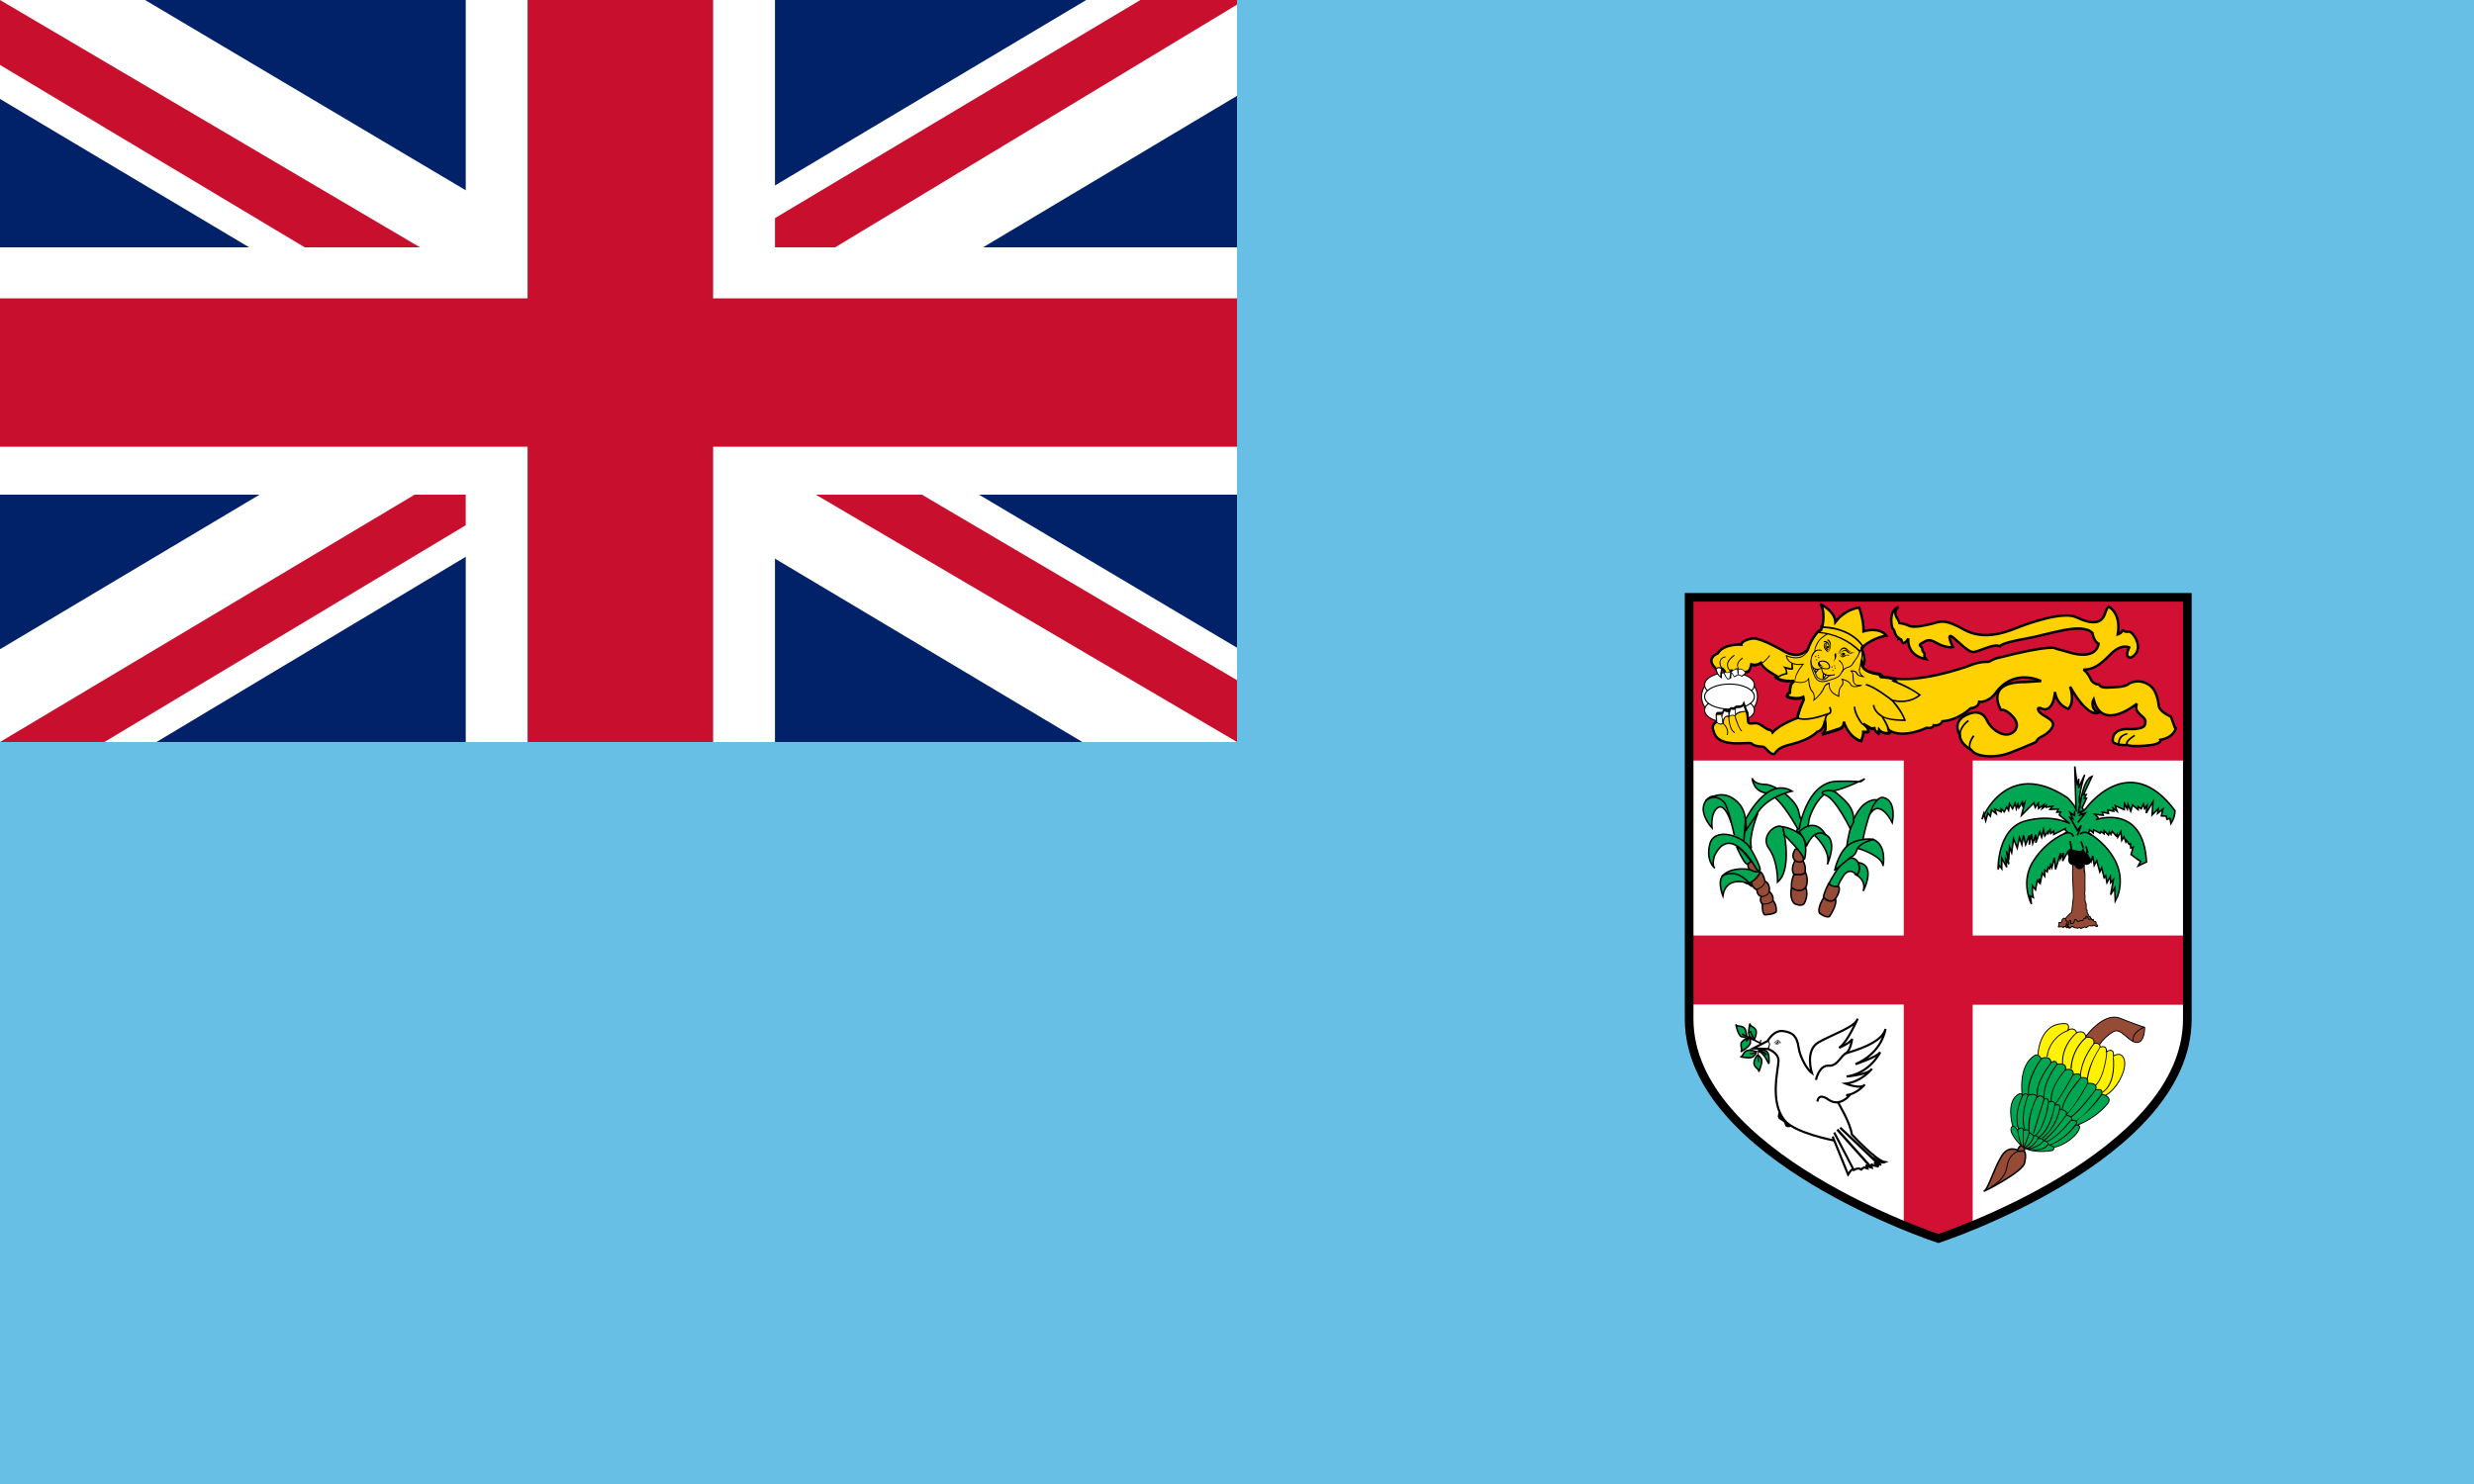 <?xml version="1.0" encoding="utf-8"?>
<!-- Generator: Adobe Illustrator 24.0.1, SVG Export Plug-In . SVG Version: 6.00 Build 0)  -->
<svg version="1.1" id="flag-icons-fj" xmlns="http://www.w3.org/2000/svg" xmlns:xlink="http://www.w3.org/1999/xlink" x="0px"
	 y="0px" viewBox="0 0 800 480" style="enable-background:new 0 0 800 480;" xml:space="preserve">
<style type="text/css">
	.st0{fill:#68BFE5;}
	.st1{fill:#FFFFFF;}
	.st2{fill:#D21034;}
	.st3{fill:#FFFFFF;stroke:#000000;stroke-width:0.532;stroke-miterlimit:1.995;}
	.st4{fill:#FFD100;stroke:#000000;stroke-width:0.8;stroke-miterlimit:3;}
	.st5{fill:#FFFFFF;stroke:#000000;stroke-width:0.2;stroke-miterlimit:3;}
	.st6{fill:#00A651;stroke:#000000;stroke-width:0.5;stroke-miterlimit:4.8;}
	.st7{fill:#964B36;stroke:#000000;stroke-width:0.5;stroke-miterlimit:4.8;}
	.st8{fill:#964B36;stroke:#000000;stroke-width:0.3;stroke-miterlimit:4.8;}
	.st9{stroke:#000000;stroke-width:0.5;stroke-miterlimit:4.8;}
	.st10{fill:#FFFFFF;stroke:#000000;stroke-width:0.7;stroke-miterlimit:4.8;}
	.st11{fill:#FFF200;stroke:#000000;stroke-width:0.3;stroke-miterlimit:4.8;}
	.st12{fill:#00A651;stroke:#000000;stroke-width:0.3;stroke-miterlimit:4.8;}
	.st13{fill:none;stroke:#000000;stroke-width:2.8;stroke-miterlimit:4.8;}
	.st14{fill:#012169;}
	.st15{fill:#C8102E;}
</style>
<path id="path564" class="st0" d="M0,0v480h800V0H0z"/>
<g id="g768_1_">
	<path id="path566_1_" class="st1" d="M546.2,193.2v136.4c0,44.6,80.6,71,80.6,71s80.5-26.4,80.5-71V193.2H546.2z"/>
	<path id="path568_1_" class="st2" d="M615.6,241.2v61.4h-69.4v22.3h69.4v71.5l11.2,4.3l11.1-4.3V325h69.4v-22.4h-69.4v-61.4
		L615.6,241.2z"/>
	<path id="path570_1_" class="st2" d="M546.2,193.2h161.1V246H546.1L546.2,193.2z"/>
	<g id="g642_1_">
		<g id="g580_1_" transform="translate(-96.9 97.5) scale(.665)">
			<ellipse id="ellipse572_1_" class="st3" cx="986.7" cy="192.2" rx="13.6" ry="11"/>
			<ellipse id="ellipse574_1_" class="st3" cx="986.7" cy="186.5" rx="12.1" ry="6.1"/>
			<ellipse id="ellipse576_1_" class="st3" cx="986.7" cy="198.8" rx="12.1" ry="6.1"/>
			<ellipse id="ellipse578_1_" class="st3" cx="986.7" cy="192.2" rx="12.1" ry="6.1"/>
		</g>
		<path id="path582_1_" class="st4" d="M703.3,235.4l-1.3-3.6c0,0-3.6-1.5-3.9-3.4c-0.6-5.1-2.4-7-5.2-7.8c-1.5-0.4-3.1-0.2-4.5,0.5
			c-0.8,1.2-5,1.2-7.2,1.3c-2.3,0-2.4-1-2.4-1c-1.7,0-2.5-1.3-2.5-1.3c-1.1-2.3-2-3.2-2.6-3.5c3,0,5.2-1.3,8.6-4.8
			c3.6-3.8,6.2-2.4,6.2-2.4c-1.8,3.6,0.6,3.3,0.6,3.3c4.8-2.5,0.6-8.7-0.8-8.4c-1.5,0.3-1.9-0.7-1.9-0.7c0,1.1-1.6,1.6-1.6,1.6
			c1.2-7.1-3-9-3-9c-0.6,0.6-1,1.9-1,1.9c-1.2,4.3-5.1,3.6-9.5,1.5c-4.4-2-16,2.2-19.7,3.7s-10.4,3.7-16.4,0.4
			c-6-3.4-7.5-2.8-9.9-2.1c-2.3,0.6-6.5,1.6-8,0.8c-1.1-0.5-2.2-0.8-3.4-0.9c0.4-0.2-0.2-1.2-0.2-1.2c-1.9-2.5,0.2-4,0.2-4
			s-3.4,1-2,6.8l0.6,0.8c0,0,0.4,1.9,1.4,2.4v0.4c0,0,0.9-0.4,1.1,0.8c0.3,1.2,1.6,0,2.1-1c0,0-0.9,5.4,5.7,6.7c0,0-0.7-0.9-0.5-1.4
			c0.3-0.6-0.8-1-0.7-1.8c0.1-0.9-1.6-1.2-0.3-1.9c1.4-0.6,2-1.9,5-0.1c2.9,1.7,5.2,1.3,5.2,1.3s-1.8-3.6-0.8-3.6s5.4,5.4,7.5,5.2
			c2.2-0.3,6.4-2.8,8.5-1.9c0,0,0.2-1,8.2-2.4s18-5.4,21.7-1.9c0,0,0.4,2.8,2,3.5c0,0-0.3,5.8-10.2,2.6l-3.6-1c0,0-0.6-1.7-19.5,3.2
			c0,0-1.1,0.4-1.9,0.9c-0.7,0.5-1.7-0.3-5.5,1c-3.7,1.5-17.7,6-26.3,4.4c-1.9-0.6-3.6-0.3-3.7-0.6c0-0.3,1,0.1,1,0.1
			c-0.6-0.7-0.9-0.8-0.9-0.8c-7.2-0.8-6-4-6-4l0.4,1c1.2-1.6-0.4-5.2-0.4-5.2H602c0-0.1,0-0.2,0-0.3l0.5-0.4c3.5-3,7.5-3.5,7.5-3.5
			c-2.4-3-7.4-1.4-7.4-1.4c0.1-3.5-1.4-7.7-1.4-7.7c-3.1,0.5-5.8,2.2-7.7,4.7c-0.2-3.7-4.9-5.8-4.9-5.8c1.8,2.1,0.7,7.2,0.7,7.2h0.2
			H589l-0.1,1.1h-0.2c0,0-1.7,0.6-3.7,5.2c0,0-0.2,1-1,2v-0.4c0,0-2.3,3-7.4,0c0,0-7-4.1-9.6-4c-2.4,0.2-4,1.3-3.9,2
			c0,0-5.7-0.4-7.6,2.8c0,0-4.3,1.6-0.6,5c0,0,0.5,1.6,1.5,2.4c0,0-0.1-3.2,0.7-2.3l0.5,0.6c0.1,0.4,0.5,1.6,1.2,2.3l0.6-0.2
			c0-0.8,0.2-1.8,0.4-2.2h0.2l1,1.6l1-0.6c0.6,0,1.3,0.5,1.3,0.5l1.3-1.1c1.3,0.2,1.7-2.4,1.7-2.4c1.1,0.3,2.2,0.1,3.1-0.5
			c0.6,2,5.2,4.3,5.2,4.3h0.2l-0.6,0.4c2.1,1.5,6,1.1,6,1.1c-1.6,0.6-1.4,3.7-1.4,3.7c-1,0.4-1,1.3-1,1.3c3.2,1.3,5.3,0.2,5.3,0.2
			c0.2,1,0,1.2,0,1.2c-1.3,2.7-1.9,5.4-1.9,5.4h0.1v0.2c0,0-5.7,2-8.1,4.7c0,0-0.3-0.8-1-0.8s-2.8-1.8-3.8-2.1s-2.5,0.3-3-0.2
			c-0.3-0.4-0.1-3.6-0.8-4l-0.7-2c-0.4,1-2.4,0.8-2.4,0.8l-0.8,0.6l-0.8-0.1c-0.2,0-0.4,0.5-0.5,1l-0.3,0.3v-0.6
			c-0.3,0.3-1.1-0.1-1.4-0.1c-0.2,0-0.4,0.4-0.5,0.9l-1.9,0.1c-0.3,0.2,0,2.6,0,2.6c-2.3,1.2-1.2,3.1-1.2,3.1
			c1.2,6,11.5,3.3,12.3,4.1s2.6,1,3.5,1c1,0,2.1,2.2,3.4,2.4s0-1.8,6.1-3.2c6.1-1.5,8.2-4,8.2-4c1.9-0.4,2.4-2.7,2.5-3.6l0.2,1.4
			c0.3,2.1-1.2,3-1.2,3l5.3-1.7c2.1-0.5,1.8-2.4,1.8-2.4c2,5.8,5.7,6.2,5.7,6.2c0.7-2.2,0.6-2.9,0.6-2.9h1.7c0-1.3-1-2.2-1.7-2.6
			l2.6,1.5l1-0.1c0,0.9,1.3,1.7,1.3,1.7l0.2-1.2c1.2,1.6,3.4,1,3.4,1c-0.1-0.3-0.1-0.5-0.2-0.8c4.7,2.9,12.2-0.8,12.2-0.8
			c2,0.4,2.3-0.8,2.3-0.8c2.2,0.3,2.8-1.3,2.8-1.3c5.3-0.4,9.1-4.2,9.1-4.2c2.7-0.2,2.8-2.1,2.8-2.1s2.6,0.5,5.2-2.7
			c6-8.5,14.8-4,14.8-4l-5.1,0.3c-13.5-0.1-7.9,9-7.9,9h0.8c1.3,0.2,5.7,3.7,4,6.2v0.2c-2.8,3.7-7.8,0.2-9.3-3
			c-1.4-3.2-4.4-2.5-4.4-2.5s-7.5,1.3-4.4,7.3c0.1,1.5,1,3.2,3.8,4.8c1.5,2.2,6.5,2.4,10.1,1.6c1.8-0.2,10.8-4.2,10.8-4.2
			c0.7-2,3-1.5,5-4.4c2-2.8-2.9-3.8-4-5.4c-1-1.5,0.3-1.2,0.3-1.2c4.4,2.3,4.8-5.2,4.8-5.2c0.3,2.5,1.9,4.6,4.3,5.5
			c2.3-2.3,0.6-7.2,0.6-7.2c5.7,10.2,9.1,8.5,9.1,8.5c-3-1.8-1.5-4.4-1.5-4.4c2.7,10.8,14,1.4,14,1.4c-0.6,1.6,0,2.5,1,3.5
			s2.2,1.4,1.6,3.3c-0.5,1.8-5.8,1.4-5.8,1.4s-5-0.2-4.6,4c0.3,1,3.6,1.4,5,1.1c0,0-0.6,0.2,1.3,0.4h2.2c2.1,0,4.5-0.4,4.5-0.4
			c2.9-0.6,2.4-1.6,2.4-1.6c4.5-0.8,5-3.8,5-3.8L703.3,235.4z"/>
		<path id="path584_1_" d="M555,216.7c0,0,0.3-0.5,0.7-0.6c0.4,0,0.8,0.2,1.2,0.8l0.3-0.2c0,0-1.2-1.8-0.8-3c0.3-0.6,0.8-1,1.6-1.1
			v-0.3c-1,0.2-1.6,0.6-1.8,1.3c-0.1,0.2-0.2,0.5-0.2,0.7c0,0.6,0.2,1.2,0.5,1.7c-0.2-0.2-0.5-0.2-0.8-0.2c-0.4,0-0.7,0.3-0.8,0.6
			L555,216.7z M695.9,240.7c-3,0.5-7.5,0.7-7.9-0.2c0-0.2,0-0.8,2.4-2.4l-0.2-0.5c-2.1,1.4-3,2.3-2.7,3c0.7,1.8,7.2,0.8,8.5,0.6
			L695.9,240.7z M637.5,242.4c-0.7-1-0.3-2.5,1-4.3l-0.5-0.3c-1.4,2-1.7,3.6-1,5L637.5,242.4z"/>
		<path id="path586_1_" d="M633.5,237.8c0,1.9,1.4,3.6,3.9,5.1l0.3-0.5c-2.4-1.4-3.6-3-3.6-4.6c-0.2-2.5,2.5-4.5,2.6-4.5l-0.3-0.4
			c-0.2,0-3,2.1-2.9,5V237.8z M685.4,238.5c-0.8,1.3-0.5,2.8-0.5,2.8h0.5c0-0.1-0.2-1.4,0.5-2.5c0.5-0.7,1.2-1.1,2-1.2v-0.5
			C686.8,237.3,685.9,237.8,685.4,238.5L685.4,238.5z M566.3,215.1h-0.2v0.2c0,0-0.2,1.6-1,2c-0.2,0.1-0.4,0.1-0.6,0l-1.3-0.7
			c-0.2-0.2-0.4-0.3-0.8-0.2c-0.3-0.4-0.5-0.9-0.4-1.4c0.1-0.7,0.6-1.4,1.6-2l-0.2-0.3c-1,0.7-1.6,1.5-1.7,2.3c0,1,0.5,1.6,0.5,1.6
			v0.1h0.2c0.3-0.1,0.3,0,0.6,0.2l1.4,0.8h1c0.7-0.5,1-1.9,1-2.2c3.2,0.7,5.8-3.3,6-3.4l-0.3-0.2
			C572.2,211.9,569.5,215.9,566.3,215.1L566.3,215.1z"/>
		<path id="path588_1_" d="M558.5,214.5c-0.1,0.7,0,1.4,0.4,2c0.3,0.5,0.7,0.8,1,0.9c0.5,0,0.8-0.3,1.2-0.6c0.2-0.2,0.4-0.4,0.6-0.4
			l0.3,0.2l0.2-0.2l-0.5-0.3c-0.3,0-0.6,0.2-0.8,0.5c-0.2,0.3-0.6,0.5-1,0.5c-0.2,0-0.5-0.3-0.8-0.8c-0.3-0.5-0.4-1.1-0.3-1.7
			c0.4-1.4,2.1-2.5,2.1-2.5l-0.1-0.3C560.7,211.8,558.9,213,558.5,214.5L558.5,214.5z M554,235.2c0.1-0.6,0.6-1,1.3-1.4
			c-0.2,0,0.6,0.6,1.3,0.6l0.5-0.3c0.2,0.2,1.4,1.3,1.4,2.7c0,0.3,0,0.6-0.2,0.9l0.3,0.1c0.9-2.1-1.4-4-1.4-4H557l-0.4,0.3
			c-0.6,0-1.3-0.6-1.3-0.6c-1,0.4-1.4,1-1.6,1.6L554,235.2z M564.3,229.8c-0.7,0.1-2.5,0.4-3.1,1.4c-0.2,0.4-0.3,0.8-0.1,1.2
			l0.2,0.6c0.6,1.6,1.2,3.2,1.9,3.6l0.1-0.3c-0.6-0.3-1.2-2-1.7-3.4l-0.2-0.6c-0.2-0.3-0.2-0.7,0-1c0.5-0.7,2.2-1,3-1.1
			c0.4,0,0.5,1.5,0.6,2.4h0.3C565.2,231.2,565,229.8,564.3,229.8L564.3,229.8z"/>
		<path id="path590_1_" d="M559.2,231.4c-0.4,0.3-0.3,0.8-0.3,0.9c0,0.1,0.2,4,2,4.8l0.1-0.3c-1.6-0.7-1.8-4.5-1.8-4.6
			c0,0,0-0.4,0.2-0.6c0.3-0.2,0.8-0.3,1.6,0l0.1-0.3c-0.9-0.3-1.5-0.2-1.9,0L559.2,231.4z"/>
		<path id="path592_1_" d="M557.8,231.7c-0.8,0.6-0.7,2.2-0.7,2.3h0.3c0,0,0-1.6,0.6-2c0.3-0.2,0.6-0.2,1,0l0.1-0.4
			C558.5,231.4,558,231.4,557.8,231.7L557.8,231.7z"/>
		<g id="g632_1_" transform="translate(-96.9 97.5) scale(.665)">
			<path id="path594_1_" d="M1050.8,169.5c0,0,1.3,3,1.3,5.3c0,0.4-0.2,0.7-0.3,1l-0.5-1.3l-0.3,1c0,0-0.6,1.4,0.3,2.9
				c1.2,2,4.2,3.2,9,3.7v0.1c-0.1,0-0.3,0-0.4,0.1l-0.2,0.2v0.4c0.2,0.5,0.7,0.5,1.8,0.5l0.7,0.1l0.6,0.2l-0.1-0.1
				c1,0,2.3,0.3,3.6,0.8l-1,0.2l1.1,0.5c0.1,0,8.7,3.5,12.2,6.3c-1,0.9-5.3,4-12.7,2.2l-1.2-0.3l0.8,1c0,0,4.9,5.6,5.9,9
				c-1.7,0-8.2,0-10.5-2l-0.5,0.5c0,0,3,4.6,3.8,8.1c-1,0.2-3,0.3-4.3-1.4l-0.6-0.7l-0.3,2c-0.6-0.5-1.4-1.1-1.4-1.9v-0.4l-1.8,0.3
				l-3.8-2.3c-0.2-0.1-0.4-0.3-0.6-0.4l-0.4,0.7l0.6,0.3c0.8,0.6,2.2,1.7,2.3,3.3h-2.4v0.5c0,0.3,0,1.4-0.9,3.7
				c-1.1-0.2-5.3-1.7-7.8-8.8l-0.8,0.2v0.2c0,0.7-0.2,2.3-2.4,2.9l-6.5,2c0.6-0.8,0.9-1.8,0.8-2.8v-0.8c-0.1-0.9-0.2-1.7-0.2-2.6
				c0-1.5,0.3-2.4,1.4-3l-0.4-0.8c-0.1,0-9.6,3.9-14.3,2.3c0.2-1,1-4.2,2.6-7.6l-0.2,0.2c0.3-0.2,0.6-0.6,0.3-2.2v-0.5l-0.5,0.2
				c0,0-3,1.4-7.4-0.2c0-0.4,0.3-1,1.2-1.4l0.3-0.1V190c0-1.2,0.1-4,1.8-4.6l-0.2-0.8c0,0-5.1,0.4-8.2-1.3c1.3-1,2.9-1.6,4.5-1.9
				h0.3V181c0-0.8-0.2-1.6-0.5-2.3c1.2,0.4,2.6,0.7,3.1,0.3l0.2-0.1l-0.2-3.1h-0.8l0.1,2.6l-3-0.7l-1.2-0.4l0.8,1
				c0.5,0.7,0.7,1.5,0.7,2.4c-1.8,0.4-3.5,1.2-5,2.3l-0.5,0.4l0.5,0.3c2.4,1.6,6.1,1.8,8,1.7c-0.9,1.3-1.3,2.9-1.3,4.5v0.4
				c-0.8,0.5-1.4,1.3-1.5,2.2v0.3l0.2,0.1c2.5,1.1,5.3,1.3,7.9,0.5v0.9c-2,4.2-3,8.3-3,8.3v0.4h0.3c3.9,1.6,10.7-0.5,13.8-1.6
				c-0.4,0.7-0.7,1.5-0.7,2.5c0,1.1,0.1,2.3,0.3,3.4c0,2.3-1.5,3.2-1.6,3.2l0.3,0.8l8-2.4c1.8-0.5,2.5-1.6,2.8-2.5
				c3.1,7.4,8,8,8.3,8.1h0.3l0.1-0.3c0.5-1.3,0.9-2.6,1-4c0.8,0,1.6-0.1,2.4-0.1v-0.5c0-0.7-0.1-1.3-0.4-1.8l1.4,0.8l1.3-0.2
				c0.3,1.3,1.9,2.4,2.1,2.5l0.5,0.3l0.3-1.7c2,1.7,4.7,1.2,4.9,1.2l0.3-0.1v-0.4c-0.4-2.7-2.2-5.9-3.3-7.6
				c3.5,1.6,9.9,1.5,10.2,1.5h0.4v-0.5c-1.3-3.3-3.2-6.4-5.6-9c8.2,1.5,12.6-2.8,12.8-3l0.3-0.3l-0.4-0.2c-3.6-2.6-7.5-4.7-11.6-6.3
				l0.9-0.2l-1-0.5c-1.8-0.9-3.8-1.4-5.8-1.4c-1-1.2-1.5-1.3-1.6-1.4c-5.6-0.6-7.6-2.1-8.4-3.3v-0.3l0.2-0.3
				c0.5-0.7,0.7-1.6,0.7-2.6c0-2.6-1.3-5.5-1.3-5.6L1050.8,169.5L1050.8,169.5z"/>
			<path id="path596_1_" d="M1025.3,167.9c0,0-0.6,3-3.2,4.5c-2,1-4.5,1-7.6-0.3l-0.4-0.1v0.4c0.2,1.3,0.9,2.4,2,3.2
				c1.3,1,3.3,1.4,5.9,1.2c-0.9,1-3.6,4.4-3.6,7.8v0.5c0.4,0.2,4.6,1.4,6.6-1.1c0,1,0.4,4.5,1.7,5.8c0.8,0.8,1,1.8,1,2.7
				c0,0.8-0.2,1.4-0.2,1.4l-0.2,0.6l0.5-0.4c0.2-0.1,4.1-3,5.3-6.7c0,0,0.7-1,1.9-1.3v0.5c0,1.5,0.6,4.1,4.8,5.7l0.3,0.1v-0.3
				c0-0.2,0-0.5,0-0.7c0-1.1,0-3,1.1-4c0.9-0.8,1.2-2.2,0.6-3.3c0.9,0.2,2.9,0.9,3.7,2.4c1.2,2.2,5.3,0.4,5.5,0.4l-0.1-0.5
				c0,0-1.8,0.4-2.9-0.3c-0.5-0.4-0.8-0.9-0.8-1.5l-0.2-2.4c0-1-0.2-1.7-0.7-2.2c0.5,0,1.6,0,2,1c0.8,1.6,3.3,1.7,3.4,1.7l0.9,0.1
				l-0.7-0.5c0,0-2.2-1.4-1.8-3.3l0.3-1.4c0.6-2.5,1.6-6.6,0.7-9.2l-0.4,0.2c0.2,0.6,0.3,1.4,0.3,2.2c0,2.2-0.7,5-1,6.7l-0.4,1.4
				c0,0.2,0,0.3,0,0.5c0,1.3,0.7,2.2,1.3,2.7c-0.7-0.1-1.7-0.5-2-1.3c-0.7-1.4-2.3-1.4-3-1.3l-0.6,0.1l0.4,0.4
				c0.7,0.4,0.8,1,0.8,2.3l0.2,2.3c0.1,0.8,0.5,1.4,1,1.8c0.6,0.4,1.2,0.4,1.7,0.5c-1.2,0.3-2.9,0.5-3.5-0.6
				c-1.1-2.2-4.3-2.7-4.4-2.8h-0.5l0.2,0.4c0,0,0.4,0.6,0.4,1.4c0,0.5-0.2,1.2-0.7,1.7c-1.1,1.1-1.3,3.2-1.3,4.3v0.4
				c-3.6-1.5-4.2-3.7-4.2-5v-1l0.2-0.3h-0.4c-1.1,0.2-2,0.8-2.5,1.8c-1,2.4-2.6,4.6-4.7,6.2c0.1-0.3,0.1-0.7,0.1-1
				c0-0.9-0.2-2-1-2.9c-1.5-1.4-1.7-6-1.7-6v-0.8l-0.4,0.7c-1.6,2.8-6.2,1.4-6.3,1.4c-0.2-3.5,4-8.1,4-8.2l0.4-0.4h-0.6
				c-2.7,0.4-4.8,0-6.2-1c-0.8-0.6-1.4-1.5-1.6-2.5c3,1.1,5.6,1.2,7.6,0.1c1.7-1.1,3-2.8,3.4-4.8c3-6.6,5.5-7.7,5.5-7.7l-0.1-0.4
				C1030.9,159.9,1028.3,160.9,1025.3,167.9L1025.3,167.9z"/>
			<path id="path598_1_" d="M1032,158h-0.2l-2.4,3.3h0.7c7.5,0.6,14.5,3.9,19.7,9.2l0.3,0.3l2.3-2.5l-0.2-0.3
				C1045.7,157.8,1032.1,158,1032,158L1032,158z M1032.2,158.9c1.6,0,13.2,0.3,19.2,9.3l-1.3,1.4c-5.3-5-12.1-8.1-19.3-8.9
				C1031.3,160.1,1031.8,159.5,1032.2,158.9L1032.2,158.9z"/>
			<path id="path600_1_" d="M1030.1,164.8c-1.1,1.4-1.8,3.1-2.1,4.8l0.1,0.4c-1.4,1.5-2.1,3.5-2,5.5c0,1.3,0.2,2.6,0.6,3.8l0.3,0.7
				c1.2,3.4,2.3,6.4,7.8,4.6c5.2-1.6,5.4-2,6.7-4.2l0.4-0.5c0.7-1.2,1.5-1.4,2.3-1.7c1-0.3,2-0.6,3-2.4l0.8-1.3c1-1.3,2.2-3,2.3-5
				h-0.4c-0.3,1.7-1.1,3.4-2.2,4.7l-1,1.4c-0.4,1.1-1.4,1.9-2.6,2.2c-1.1,0.2-2,0.9-2.6,1.8l-0.4,0.6c-1.2,2.1-1.4,2.4-6.5,4
				c-5,1.6-6-0.9-7.2-4.4l-0.3-0.7c-1.4-3.8-0.3-7.6,1.6-9l0.6-0.5l-0.9,0.1v-0.1c0-0.7,0.7-2.6,2-4.5c1.2-1.6,4-3.1,4-3.2l-0.2-0.4
				C1034,161.6,1031.3,163.2,1030.1,164.8L1030.1,164.8z"/>
			<path id="path602_1_" d="M1027.7,178.7c0.9,0.6,2.1,0.5,3.7,0c0,0.5,0,1.7,1,2.5c1.2,1,3,1.2,5.5,0.6v-0.5
				c-2.4,0.6-4.2,0.4-5.2-0.5c-0.6-0.6-1-1.5-0.9-2.4V178l-0.3,0.2c-1.5,0.6-2.7,0.7-3.6,0c-1.5-1-1.4-3.7-1.4-3.7h-0.4
				C1026.1,174.5,1025.9,177.5,1027.7,178.7L1027.7,178.7z"/>
			<path id="path604_1_" d="M1030.5,175c-0.6,0.2-0.8,0.7-0.8,1.1v0.3c0.2,1.2,1.5,2,2.6,2.3c1.2,0.3,2.6,0.4,3.1-0.3
				c0.2-0.3,0.4-0.8,0-1.7C1034.5,174.9,1032.4,174.2,1030.5,175L1030.5,175z M1032.5,178.3c-1-0.3-2.2-1-2.3-2c0,0-0.1-0.7,0.5-0.9
				c1.6-0.6,3.4,0,4.2,1.6c0.3,0.4,0.3,0.8,0.1,1C1034.7,178.5,1033.6,178.6,1032.5,178.3L1032.5,178.3z M1032.1,181
				c-0.3,2.5,0,2.6,0.1,2.6h0.2l0.2-0.1l1.4-2l-1.8-0.8v0.3H1032.1z M1032.6,181.4l0.7,0.3l-0.8,1.1L1032.6,181.4L1032.6,181.4z
				 M1028.4,179l-0.1,2.3l2-2.4l-2-0.2L1028.4,179L1028.4,179z M1028.8,179.2h0.6l-0.6,0.8V179.2z"/>
			<path id="path606_1_" d="M1027,178.2c0,0,1.5,2.9,1.8,4c0.1,0.6,1,1.4,2,1.7c1,0.4,2,0.4,2.7-0.1l1.3-1.1c0.4-0.5,0.6-0.6,1-0.5
				v-0.5c-0.6,0-0.9,0.2-1.3,0.6l-1.3,1c-0.8,0.6-1.7,0.4-2.2,0.2c-1-0.3-1.7-1-1.8-1.5c-0.3-1-1.7-3.9-1.8-4L1027,178.2L1027,178.2
				z M1029,169.6c-1.1,0.6-2,1.6-2.4,2.8l0.4,0.1c0,0,0.7-1.8,2.1-2.5c0.8-0.3,1.6-0.3,2.4,0l0.1-0.4
				C1030.6,169.2,1029.8,169.2,1029,169.6L1029,169.6z M1039.8,174.8c0.2,0,3.2,2.4,1.5,5.2l0.3,0.3c2-3.3-1.5-5.9-1.5-6
				L1039.8,174.8z M1030.6,175.2c0,0-0.5,1.7,2,2.3c0,0-2.3,0-2.5-0.6C1030,176.3,1030.1,175,1030.6,175.2z M1038.1,177.2
				c0,0.2-0.2,0.3-0.3,0.3c-0.1,0-0.3-0.1-0.3-0.2c0-0.2,0.1-0.3,0.3-0.3c0.1,0,0.3,0.1,0.3,0.3V177.2z M1038.3,178.4
				c0,0.1,0,0.2-0.2,0.2c-0.1,0-0.3-0.1-0.3-0.2c0-0.2,0.1-0.3,0.3-0.3C1038.2,178.1,1038.3,178.2,1038.3,178.4z"/>
			<circle id="circle608_1_" cx="1036.5" cy="177.8" r="0.3"/>
			<path id="path610_1_" d="M1037.3,179.4c0,0.2-0.1,0.3-0.3,0.3c-0.2,0-0.3-0.1-0.3-0.3c0,0,0,0,0,0c0-0.1,0.1-0.2,0.3-0.2
				L1037.3,179.4z M1030.2,172.1c0,0.2-0.1,0.3-0.3,0.3c-0.2,0-0.3-0.1-0.3-0.3c0.1-0.1,0.3-0.2,0.4-0.1
				C1030.1,172,1030.1,172.1,1030.2,172.1L1030.2,172.1z"/>
			<circle id="circle612_1_" cx="1030.1" cy="173.2" r="0.3"/>
			<circle id="circle614_1_" cx="1028.6" cy="172.7" r="0.3"/>
			<path id="path616_1_" d="M1029.3,174.3c0,0.1-0.1,0.3-0.2,0.3c-0.2,0-0.3-0.1-0.3-0.3s0.1-0.3,0.3-0.3l0,0
				C1029.3,174,1029.3,174.2,1029.3,174.3z M1034.1,164.7c0,0,3.5,2.2,0.1,6.3c0,0,1.7-1.3,1.8-3.4
				C1036.2,165.5,1034.8,163.8,1034.1,164.7L1034.1,164.7z M1047.6,170.6c-1.2,0.6-2.8-0.5-3.6-1.5c-0.8-1-2.5-1.3-3.6,0.6
				c-1,1.8-2.5,2.5-2.5,2.5s1.5-0.8,3-2.5c1.5-1.6,2.4-0.3,3.9,0.5c1.4,0.8,1.7,1,2.7,0.5L1047.6,170.6L1047.6,170.6z"/>
			<path id="path618_1_" d="M1047.3,170.9c-0.7,0.5-1.6,0.5-2.2-0.1c-1-0.8-1.7-1.8-2.8-1.2c-1.2,0.6-3.3,2.2-3.3,2.2
				s3.5-2.4,4.2-1.8c0.6,0.5,2.2,1.8,3.1,1.4L1047.3,170.9L1047.3,170.9z"/>
			<path id="path620_1_" d="M1044.6,172.3c-1.1-0.8-2.2,1-3.1,0.8c-1-0.2-1.7-1.8-1.7-1.8s0.8,1.6,2,1.3c1.3-0.4,2.1-1.2,2.9-0.6
				C1045.4,172.6,1044.6,172.3,1044.6,172.3L1044.6,172.3z"/>
			<path id="path622_1_" d="M1042.9,172.6c-1.1,0.2-2.1-0.5-2.4-1.6c0-0.1,0-0.2,0-0.3c0,0,0.7,1.8,2.6,1.5L1042.9,172.6
				L1042.9,172.6z"/>
			<path id="path624_1_" d="M1042.8,171.2c0.1,0.5,0.1,0.8-0.5,0.8s-1-0.2-1-0.8C1041.3,170.7,1042.7,170.8,1042.8,171.2z
				 M1035,168.2c-0.1,0.3-0.3,0.6-0.7,0.6c-0.4,0-0.5-0.2-0.5-0.6s0-0.7,0.5-0.7S1035,167.8,1035,168.2z"/>
			<path id="path626_1_" d="M1032.5,165.7c0,0,3.8,0,2,4.7c0,0,1.4-2.3,0.5-4c-1-1.6-2.3-1.2-2.3-1.2S1032.3,165.5,1032.5,165.7z"/>
			<path id="path628_1_" d="M1032.5,167.6c0,1,0.6,1.9,1.8,2.9l0.3-0.4c-1.1-0.9-1.7-1.7-1.7-2.5s0.6-1.3,0.6-1.3l-0.3-0.3
				C1033.2,166,1032.5,166.6,1032.5,167.6L1032.5,167.6z"/>
			<path id="path630_1_" d="M1033.3,168.4c0.1,0.5,0.6,1,1.2,1.2l0.2-0.4c-0.5-0.2-0.9-0.6-1-1c-0.2-0.8,0.4-1.7,0.4-1.7l-0.4-0.3
				C1033.7,166.2,1033,167.4,1033.3,168.4z M1038.4,171c0,0,0.7,1.5-0.3,3.1l-1,1.6c0,0,1.2-2.3,0.7-3.2
				C1037.4,171.5,1038.4,171,1038.4,171L1038.4,171z M1053,186.8c3.8,0.7,12.5,7.5,12.5,7.5l0.5-0.6c-0.3-0.3-8.9-7-12.9-7.7
				l-0.2,0.8H1053z M1056.4,196.3c0.2,3.5,4,5.6,4,5.7l0.5-0.7c0,0-3.5-2-3.7-5H1056.4z M1047.1,197.1c0,3.8,3.6,8.4,3.8,8.6
				l0.6-0.5c0,0-3.6-4.6-3.6-8.1H1047.1z M1035,197.5c0.6,1.3,0.6,1.9,0.4,2.2c-0.2,0.4-0.6,0.4-0.6,0.4l0.1,0.8
				c0.3,0,0.9-0.2,1.2-0.8c0.4-0.7,0.3-1.7-0.4-3L1035,197.5L1035,197.5z"/>
		</g>
		<g id="g640_1_">
			<path id="path634_1_" class="st5" d="M555,216.3c0,0,0.1,1.7,1.4,2.7c0,0-0.1-1.8,0.3-2.6C556.6,216.4,555.9,215.6,555,216.3
				L555,216.3z M557.5,217.3c0,0,0.3,1.6,1.2,2.3l0.6-0.1c0,0,0.2-2,0.5-2.2S558.6,218,557.5,217.3L557.5,217.3z"/>
			<path id="path636_1_" class="st5" d="M559.8,217.3l1,1.6l1.2-0.7l-0.2-1.8C561.8,216.4,561.1,216.2,559.8,217.3z M564.5,217.6
				l-1.3,1.1c0,0-0.7-0.5-1.2-0.5l0.2-1.7C562.2,216.5,563.2,215.8,564.5,217.6L564.5,217.6z M555.2,233.6c0,0-0.2-2.4,0-2.5
				c0,0,1,0.3,1.4,0c0,0,0.5,1.8,0.4,2.6c-0.2,0.8-1.1,0.5-1.8,0V233.6z M561.2,231.2c0,0-0.1-2,0.2-2.3c0,0,2,0.3,2.4-0.8l0.7,2
				c0,0-2.1-0.3-3.4,1L561.2,231.2z"/>
			<path id="path638_1_" class="st5" d="M559.1,231.6c0,0,0.3-2.1,0.7-2.2c0,0,1,0.3,1.3-0.1v2.6
				C561.1,231.9,561.1,230.8,559.1,231.6z M556.8,231.9c0,0,0.5-1.9,0.8-1.9s1,0.5,1.4,0.2v1.4c0,0-1.6-0.4-1.9,1.9L556.8,231.9
				L556.8,231.9z"/>
		</g>
	</g>
	<g id="g682_1_">
		<path id="path644_1_" class="st6" d="M587,270.4c0,0,5.2,4.9,3.9,9.2c0,0,3.3-7.3-0.3-9.5C587,268.1,587,269.6,587,270.4z"/>
		<path id="path646_1_" class="st7" d="M580.3,275.1c0,0-1.3,2,0.2,3.3c0,0-1.7,2.4-0.4,4.4c0,0-1,2.1-0.8,4.4c0,0-0.8,3.5,1,5.1
			c0,0,2,1,3,0.1c0,0,1.7-2.6,0.6-5.3c0,0,1.2-2.3-0.2-5.2c0,0,0.4-1.6-0.7-3.5c0,0,0.7-1.2,0.1-2.2
			C583.2,276.2,580.7,273.5,580.3,275.1L580.3,275.1z"/>
		<path id="path648_1_" class="st6" d="M581.8,269c0,0-6.2-12-10.6-12.5c-4.4-0.5-4.6-4.8-4.6-4.8s0.5,2,4,2s10.2,5,11,8.7
			c0.7,3.7,1.5,3.2,1.5,3.2L581.8,269z"/>
		<path id="path650_1_" class="st6" d="M581.8,268.1c0,0,2.3-15.1,12.2-15.4c9.9-0.2,6.6,0.8,9-0.8c0,0-6.6,3.4-10.7,4
			c-4.2,0.4-7.6,8.5-7.4,10c0,1.5-2.3,4.4-3.4,3.4C580.3,268.3,581.8,268.1,581.8,268.1z"/>
		<path id="path652_1_" class="st6" d="M584.1,273.8c0,0,2.3-6,6.1-4c0,0-3-5.8-8.4-0.8C581.8,269,584.2,272.3,584.1,273.8z
			 M576.6,267.8c0,0,3.2,13.4-1.8,17.5c0,0,0.2-6.9-2.9-11C569,270.1,575,265.6,576.6,267.8L576.6,267.8z"/>
		<path id="path654_1_" class="st6" d="M577,270.1c0,0,5.9,5.7,6.2,7.6c0.4,1.8,1.8-5.7-1-7.8s-5.7-2.5-5.7-2.5l0.5,2.8V270.1z"/>
		<path id="path656_1_" class="st7" d="M566.1,285c0,0,0.5,2.3,2,2.8c0,0,0,1.7,1.4,2.2c0,0-0.7,1.5,0.4,2.4c0,0-0.2,3,0.8,3.5
			c0,0,2.7-0.1,3.6-0.9c0,0,0.5-1.9-1-3.8c0,0,0.3-1.8-1.2-2.8c0,0,0.5-2.5-1.4-3.4c0,0-0.3-2-1.4-3
			C569.3,282,567.1,285.1,566.1,285L566.1,285z"/>
		<path id="path658_1_" class="st6" d="M569,282c0,0-7.7-2.8-12,1.2c0,0,6.6,1,7.4,2.3S569.3,283.3,569,282z"/>
		<path id="path660_1_" class="st6" d="M566.6,286.8l-1.4-1c-0.7-0.6-7.2-2.3-8.1,4c0,0-2.4-6.3,1-7
			C561.6,281.8,564.3,283.8,566.6,286.8 M561.6,274c0,0,2.3,5.2,3.2,5.4c0.9,0.3,1.5-0.6,1.5-0.6S563.2,274.2,561.6,274L561.6,274z
			 M559.8,266.1c0,0-2-6.6-4.4-4.8c-2.4,1.7-1.8,6.5-1.8,6.5s-4.7-5-2-8.8C554.5,255.1,559.9,259.4,559.8,266.1L559.8,266.1z"/>
		<path id="path662_1_" class="st7" d="M565.2,279.8c0,0,0,1.3,0.9,1.6c0.8,0.4,2.5,1,2.5,0.3s-1.3-3.7-1.8-3.3
			C566.3,278.8,565.5,278.8,565.2,279.8z"/>
		<path id="path664_1_" class="st6" d="M563.8,272c0,0-0.3-5.7,3.5-7.9c0,0,0.7,0.2,1.1-1c0,0-3,7.3-2.1,11l-0.1,0.4"/>
		<path id="path666_1_" class="st6" d="M564.5,265c0,0,6.8-14,15-9.1c0,0-8.6,1.7-11.7,7.9l-3.1,4.6L564.5,265L564.5,265z"/>
		<path id="path668_1_" class="st6" d="M560.8,270.1c0,0-2-9.4-3.3-10.6c-1.2-1.3-3.3-2.6-5.9-0.5c0,0,4.4-3.9,9-0.6
			c4.7,3.2,3.7,8.4,3.7,8.4l-0.5,6.5l-3.1-2.9"/>
		<path id="path670_1_" class="st6" d="M568.1,281.3c0,0-8.3-15.7-13.7-4.5c0,0-1,2.9,0.1,4c0,0-3-2.3-1.6-7.8
			c1.4-5.5,10.5-3,13.2,1.5c2.6,4.5,3.3,6.8,3,7C568.8,281.8,568.1,281.3,568.1,281.3z M591.4,285.8c0,0,6-12.4,9.5-6.8
			c0,0,1,2.8-0.5,4c0,0-2.4-3-4.5,0.6c-2.2,3.5-1.3,3.2-1.3,3.2S592.4,287.4,591.4,285.8L591.4,285.8z"/>
		<path id="path672_1_" class="st6" d="M600.3,283c0,0,3.3,1.7,2.2,5.2c0,0,4.4-8.4-1.6-9.2c0,0,1.1,2.7-0.5,4H600.3z M600.8,274.4
			c0,0,7.9,2.3,8.1,5.7c0,0,1.4-6.6-3.1-8.6c0,0-5.4,1-5,3V274.4z"/>
		<path id="path674_1_" class="st6" d="M604.3,264c3.4-6.6,7.6,2.1,7.6,2.1s1.5-6.9-2.7-8.1c-4.3-1.3-7,14.7-7,14.7l-5,1
			c0,0,1.3-13.8,8.8-15h1"/>
		<path id="path676_1_" class="st6" d="M598.3,268c0,0-4.8-9.8-8-10.8s1.7-2.5,3.7-0.6s5.8,4.3,5.4,9.3L598.3,268z M593.3,281.4
			c0,0,1.4-6.6,5.2-8.6s7.3-1.3,7.3-1.3s-4.5,1-5.3,3.3c-0.7,2.2-2,2.4-2,2.4l-5.1,4.2H593.3z"/>
		<path id="path678_1_" class="st7" d="M591.3,285.8c0,0-2,4-1.6,4.6c0,0-2.2,3.3-1.3,5c0,0,2.2,1.7,3.2,1c0,0,2.6-3.7,1.9-5.7
			c0,0,1.8-2.4,1.1-3.9c0,0-2.6,0.1-3.2-1H591.3z"/>
		<path id="path680_1_" d="M580.3,278.6c0.2,0.1,1.5,0.7,2.3,0.4l0.6-0.5l-0.5-0.2c-0.3,0.6-1.7,0.1-2.1-0.1L580.3,278.6
			L580.3,278.6z M580.2,282.6l-0.2,0.5c0.1,0,2.7,0.5,3.9-0.6l-0.4-0.4c-1,0.9-3.3,0.4-3.4,0.4L580.2,282.6z M579.5,287l-0.3,0.4
			c0,0,3,2.1,4.9-0.2l-0.5-0.3c-1.5,1.9-4,0.2-4.1,0V287z M568,287.6l0.1,0.3c0.1,0,2.6-1,2.8-2.9h-0.3
			C570.5,286.6,568.1,287.6,568,287.6z M569.4,289.9v0.3c0.2,0,2.5-0.2,2.9-1.8H572C571.6,289.7,569.5,289.9,569.4,289.9z
			 M569.9,292.3v0.3c0.1,0,2.7,0.1,3.6-1.3l-0.3-0.2C572.5,292.4,570,292.3,569.9,292.3L569.9,292.3z M589.6,290.6
			c0,0,1.1,1.2,2.4,1.1c0.7,0,1.3-0.3,1.7-0.8l-0.4-0.4c-0.4,0.5-0.8,0.7-1.3,0.7c-1,0-2-1-2-1L589.6,290.6L589.6,290.6z"/>
	</g>
	<g id="g688_1_">
		<path id="path684_1_" class="st8" d="M667.3,299.8c-0.1,0.1-0.2,0.2-0.3,0.3l0.4-0.3H667.3z M676.6,297.5
			c-0.1-0.2-0.2-0.1-0.3-0.2l-0.4-0.8h-0.3l-0.7-1.4c0-0.1,0-0.2,0-0.3c0-0.1,0-0.3,0-0.4c0,0-0.2,0-0.3-0.2v-1.6l-0.1-0.5
			c-0.2-0.3-0.3-0.7-0.3-1.1v-1c0.1-0.4-0.1-0.6-0.1-1l0.1-0.9v-5.4l-0.1-1l-0.1-0.4v-1.6v2.6l-0.2-4.3l-3.4-1.6c0,0-0.3,6.2-0.2,7
			c0,0.9,0.4,6.7,0.2,7.4l-0.5,4.3c0,0-1.6,1.2-2.2,2.4c-0.7,1.3-0.5,1.7-0.7,1.7l1.5-0.2l-1.1,0.8c0.2-0.1,0.5-0.1,0.7,0.1l0.2,0.2
			l0.2-0.2c0.3,0,0.5,0.4,0.7,0.3l0.4-0.2l0.2-0.4c0.1-0.1,0.3,0,0.4,0h0.7c0.3,0,0.6-0.5,0.9-0.7c0.2-0.2,0.4-0.3,0.7-0.3
			s0.6,0.3,1,0.3c0.2,0,0.3,0,0.5-0.2l0.4-0.6l0.8-0.1l0.4,0.1h0.6l0.3,0.2l0.2-0.4L676.6,297.5L676.6,297.5z"/>
		<path id="path686_1_" class="st8" d="M669.8,299.7h0.6v0.2c0.1,0,0.1,0,0.2,0l0.3,0.2h0.3l0.4,0.1c0.2,0.1,0.4,0,0.6-0.1
			c0.2-0.2,0.3,0,0.6,0.2c0.1,0.1,0.1,0.1,0.2,0l0.1-0.1l0.3-0.1l0.3-0.1l0.4-0.2l0.4,0.2c0.1,0,0.1,0,0.2,0l0.7-0.5
			c0.3-0.2,0.5,0,0.7,0h0.3c0.1-0.1,0.2,0,0.4,0c0-0.1,0-0.2,0.2-0.3l0.7,0.4c0.1,0.1,0.7,0.2,0.6-0.2c0-0.4-0.4-0.1-0.5-0.4v-0.6
			c0-0.2-0.2-0.3-0.3-0.4c-0.2,0-0.2,0.1-0.4,0l-0.2-0.6l-0.3,0.2c-0.2,0-0.2-0.1-0.3-0.3c-0.3-0.3-0.4,0.2-0.7,0.1
			c-0.2,0-0.4-0.5-0.5-0.7c-0.1-0.1-0.3-0.5-0.5-0.4s0,0.5,0,0.7h-0.5c-0.2,0-0.2,0-0.3,0.2c-0.2,0.4-0.3,0.7-0.7,0.6
			c-0.1,0-0.3-0.1-0.4,0l-0.5,0.2c-0.1,0-0.3,0-0.4,0l-0.4-0.4c0-0.1,0-0.1-0.1-0.1c-0.1,0-0.1,0-0.1,0.1c0-0.1-0.1-0.1-0.1-0.2
			c-0.2,0-0.2,0-0.3,0.3l-0.1,0.5l-0.3,0.4l-0.4,0.1c-0.2,0-0.4,0.3-0.4,0c-0.2-0.4,0.3-1.1-0.2-1c-0.1,0-0.2,0-0.3,0.2v0.7
			c-0.1,0.3-0.7,0.8-0.6,1c0,0.3,0.4,0,0.4,0l0.2,0.4c0.2,0.3,0.7-0.4,0.7,0 M667.8,297.3v-0.2l-0.4-0.1c-0.2,0-0.4,0.3-0.5,0.4
			c-0.2,0.4-0.2,1-0.6,1h-0.5v1c0,0-0.2,0-0.2,0.2c-0.1,0.4,0.2,0.2,0.4,0.2h1l0.5-0.1c0.2,0,0.4,0,0.5-0.2c0.1-0.1,0.1-0.3,0.2-0.4
			v-0.4c0-0.2,0.3-0.1,0.3-0.4c0.1-0.7-0.6-0.2-0.5-0.9"/>
	</g>
	<g id="g698_1_">
		<path id="path690_1_" class="st9" d="M676.1,277.9c0,0.9-0.6,1.6-1.4,1.6c-0.7,0-1.4-0.7-1.4-1.6s0.7-1.6,1.4-1.6
			C675.5,276.3,676.1,277,676.1,277.9z M671.6,275.9c0,0.9-0.6,1.6-1.4,1.6s-1.4-0.7-1.4-1.6c0-1,0.7-1.6,1.4-1.6
			S671.6,275,671.6,275.9z"/>
		<path id="path692_1_" class="st9" d="M674,276.5c0,1-0.6,1.6-1.4,1.6c-0.8,0-1.4-0.7-1.4-1.6s0.6-1.6,1.4-1.6
			C673.4,274.9,674,275.6,674,276.5z"/>
		<path id="path694_1_" class="st9" d="M671.8,278c0,0.9-0.6,1.6-1.4,1.6c-0.8,0-1.4-0.7-1.4-1.6s0.6-1.6,1.4-1.6
			C671.1,276.4,671.8,277.1,671.8,278z"/>
		<path id="path696_1_" class="st9" d="M673.8,279.3c0,0.8-0.6,1.6-1.4,1.6c-0.7,0-1.4-0.7-1.4-1.6c0-1,0.7-1.7,1.4-1.7
			c0.8,0,1.4,0.7,1.4,1.6V279.3z"/>
	</g>
	<path id="path700_1_" class="st6" d="M674.5,261.5c0,0,13.9-19.4,28.8,0.7c0,0,0.1,2-1.3,4.2l-0.3-1.7l-1,0.3l-0.2-1l-1.6-0.1
		l0.5-2.2l-1.7,1.4l0.2-1.5l-2,2l0.3-4.3L694,263l0.3-2.5l-0.8,1.1l-0.4-1.5l-0.7,1.5l-1-0.7v1l-1.8-1.5l-0.6,2l-0.9-2.2l-0.2,1.5
		L687,260l-0.1,1.9l-2.9-1.3l0.6,1.8l-1.3-1l0.2,1l-1.9-0.4l0.2,1.1l-2-0.4l0.3,1l-2.7-0.3l1,1l-0.3,0.6c0,0,15-5,16,13.8l-2.7,1.3
		l0.8-1.5l-0.8-0.5l-2.3-1.7l0.7-2.4l-0.8,0.3l-0.1-1.4l-0.4,0.2l-0.9-1.3l-0.2,0.5l-0.6-1.7l-0.7,1.2l-0.3-2.8l-1,1.8l-0.2-1
		l-0.3,0.6l-1.3-1.5l-0.4,1l-0.5-0.8l-0.3,1l-1.4-1.4v1l-1-0.7l-0.3,0.5l-2.1-1.1l-0.1,1l-1.2-1l-0.3,1c0,0,13.6,7.8,9.4,20.4
		l-0.8,1.6l-0.2-4.2l-1.3,2.2l0.9-4.9l-0.9,1l-0.1-2l-1.1,2l-0.4-2.2l-0.5,0.6l-0.8-3.2l-0.6,1.3l-1-3.6l-0.8,1.5l-0.5-3.1l-0.5,1.9
		l-1.5-2.8l-0.2,1.1l-0.9-2.2l-0.5,0.7c0,0-2.5-0.1-3.3-0.7c-0.7-0.7-2.8,3.7-2.8,3.7l0.2-2.6l-0.9,1.8v-1.8l-1.6,5.3l-0.4-3.8
		l-0.8,3.3l-0.4-1l-0.3,1.3l-0.5-0.5L662,282l-0.8-0.6v2l-0.8-1l-0.6,3l-0.4-1.2v1.3l-0.6-0.7l-0.6,3l-1-1.3v2.2l0.3,1.6l-1-0.5
		l0.4,2.6c0,0-3.9-7.2,0.8-14.2c4.6-7,10.9-9,10.9-9l-0.7-0.6V268l-3.8,1.9v-1.1l-1,0.8l-0.2-1.2l-0.6,1.1l-0.1-0.5l-1,1.4l-0.4-2
		l-0.6,2.4l-0.6-1.7l-1.3,3.5V270l-1,2.8l-0.4-3l-0.7,3.4v-3l-1.2,3l-0.7-3l-0.5,3l-0.8-2.3l-0.7,3.4l-1.2-3l-0.6,4.5l-0.7-1.8
		l-0.2,3.3l-0.8-2l0.8,4.2l-1-1.6l0.3,2.6l-1.6-2.9v3.4l-0.8-1.1l-0.4,1.3c0,0-0.3-13,8.6-15.6c8.9-2.5,14.6,0.8,14.6,0.8l-3.4-2.8
		l0.4-0.9h-1.2l0.5-1l-2.7,0.1l0.8-1l-2,0.3v-0.6l-1.3,1l0.5-1.2l-1.7,1.2l-0.1-1.7l-1,1.4l-0.4-1.5l-4,4l1-4.1l-0.7,0.9l-0.1-1
		l-1.1,1.8l-0.3-1.2l-0.5,1.5l-0.4-1.8l-0.8,1.8l-1-1.6l-0.3,2.1l-0.6-1.1l-0.8,1.6l-1-1v1l-2-0.9l0.4,1.5L644,262l-0.4,2l-0.8-1
		l-0.7,2.5l-0.6-2.4l-0.6,1.9c0,0,7.8-20.2,27.6-7c0,0,2.2,2.1,2.7,3.6s0.1,0.2,0.1,0.2l-0.4-13.9l0.8,6l0.5-2l-0.1,3l2-4.3
		c0,0-2.4,7.2-1.5,9.9c0,0,0.9-8.4,3.9-9.4l-2.8,6l0.9-0.1l-0.6,1.2h0.7l-0.9,2l-0.5,1l0.5,1L674.5,261.5L674.5,261.5z"/>
	<path id="path702_1_" d="M672.4,269.6l0.4,0.4c0,0,1.3-1.4,3.4,0.4l0.3-0.4c-2.5-2.1-4-0.4-4-0.4H672.4z M671.8,262.8v0.5l0.9-0.4
		l-0.7,1.2l1.5-0.5l-1.8,2.3l0.4,0.3l2.9-3.7l-1.8,0.6l0.8-1.3l-1.6,0.6l0.3-1.9h-0.5L671.8,262.8L671.8,262.8z"/>
	<path id="path704_1_" d="M669.2,263l0.6,1.3l-1-0.4l2.9,5.2l0.4-0.5l-0.6,1.5l0.5,0.2l1.2-3.2l-0.4-0.3l-1,1.3l-1.8-3.1l0.8,0.3
		l-0.8-1.7l1.1,0.6v-1.9h-0.5v1l-1.8-1.1L669.2,263L669.2,263z M667.3,269.4l0.2,0.5c0.8-0.3,1.5-0.4,2-0.2c0.5,0.3,0.7,0.9,0.7,1
		l0.5-0.2c0,0-0.2-0.9-1-1.2C669.2,269,668.3,269,667.3,269.4L667.3,269.4z M669.6,274.8l-0.5-2.8h0.6l0.4,2.7L669.6,274.8z
		 M673.4,274.4l-0.7-2.2l0.5-0.1l0.7,2L673.4,274.4z M674.8,275.9l-0.5-2.1l0.5-0.1l0.6,2.1L674.8,275.9z"/>
	<path id="path706_1_" class="st6" d="M568,340.2c0,0-2.4-1-3.5-0.2c-1,0.7-0.9,1.9-1.8,1.8c0,0,3.6,0.8,4.3-0.1l1-1.2 M568.3,341.2
		c0,0-1.6,2-1,3.3c0.5,1.2,1.7,1.3,1.4,2.2c0,0,1.5-3.3,0.8-4.3s-1-1.1-1-1.1 M565.8,335.5c0,0-2.5,0.8-2.8,2
		c-0.2,1.4,0.6,2.1-0.1,2.7c0,0,3.2-1.8,3.1-3v-1.5 M567.2,336.4c0,0,1.2-2.3,0.5-3.4c-0.8-1.2-2-1-1.8-2c0,0-1,3.5,0,4.4l1.1,1
		 M564.8,335.5c0,0,0-2.6-1-3.2c-1.2-0.7-2.2-0.1-2.5-1c0,0,0.7,3.6,1.8,4l1.5,0.3 M569,339.8c0,0,2.7-1,3,2c0.2,3-0.2,2-0.2,2
		s-1.4-3.2-3-3.7L569,339.8z"/>
	<path id="path708_1_" d="M568.3,341.3l0.2,2.2h0.4l-0.3-2.2l1-4.9h-0.4L568.3,341.3L568.3,341.3z"/>
	<path id="path710_1_" d="M565.8,340.6l-0.1,0.3c1.3,0.5,3-1,3.1-1l-0.2-0.3C568.6,339.6,566.9,340.9,565.8,340.6z M569.2,337.7
		l-6-3l0.2-0.5l6,3L569.2,337.7z"/>
	<path id="path712_1_" d="M564.8,337l-0.4-0.4l1.2-1.2l0.4,0.4L564.8,337z M567,336.4l-1.3-2.8l0.5-0.2l1.3,2.8L567,336.4z
		 M568.8,339.8v0.6c1.7-0.1,2,1,2,1l0.6-0.2C571.3,340.9,570.6,339.7,568.8,339.8z"/>
	<path id="path714_1_" class="st10" d="M596.5,341c2-1,2.4-5,2.4-5c-0.5,1.4-4.2,2.9-4.2,2.9c2.7-1.7,6-9.4,6-9.4
		c-0.8,2.7-8,5-12.6,7.6c-4.6,2.6-2.2,10-2.2,10c-1.3-0.9-3.8-4.8-4.3-8.3s-1.8-4.9-5-5.3c-3.1-0.4-5,3.2-5,3.2l-4.7,2.4l4.8,0.2
		c0,0,3.4,1.1,3.4,3.8c0,2.6-3,13.3,2,19.3c3.3,4.1,16,6.5,16,6.5"/>
	<path id="path716_1_" class="st10" d="M587.2,349.3c0,0,1-4.8,4.1-4.6c3.1,0.2,4-3.6,5.9-4.1c1.9-0.6,11.5-3.2,12.5-7.8
		c0,0-0.9,7.6-9.7,11.4c0,0,7.1-2.3,8-3.9c0,0-3.2,6.8-10.9,7.9c0,0,7.2-0.6,8.2-2.5c0,0-3.2,4.2-8.5,4.8c0,0,5,2,6.2,0.3
		c0,0-2.7,3.2-6,3.4l1,0.2c0,0-3.2,3.8-6.7,1.3s-3.6,0.6-3.6,0.6"/>
	<path id="path718_1_" class="st10" d="M594.3,356.5c0,0,4.1,6.8,4.5,10.4c0,0,7.8,8.5,10.7,9c0,0-1.4,0.6-4-1.5
		c0,0,2.2,2.2,2.6,2.3c0.4,0-1.7-0.2-2-0.8c0.4,0.6,0.9,1.1,1.4,1.5l-0.5-0.2c0,0-1-0.1-1.6-0.5c-0.5-0.4-0.1,1-0.1,1
		s-1.2-0.3-1.6-0.7c-0.4-0.4,0.1,0.9,0.1,0.9l-1-0.3l-0.8,0.5c0,0,0,0.5-0.5,0c-0.5-0.3-1.4,0-1.4,0s-0.6,0.6-1,0.2
		c-0.3-0.4-1.5,1.6-1.5,1.6l-5-12.3"/>
	<path id="path720_1_" d="M599.2,378.7l-6.4-12.2l0.6-0.4l6.4,12.3L599.2,378.7z M604.8,377.9l-11-12.3l0.6-0.5l11,12.3L604.8,377.9
		z M607.3,376.9L594.8,365l0.5-0.5l12.5,11.7L607.3,376.9z"/>
	<g id="g732_1_" transform="translate(-96.9 97.5) scale(.665)">
		<path id="path722_1_" d="M1011.9,360.8c0,0-1.2-2.2-2.3-1.3c-1,0.8-1.6,1-1.8,0.9c0,0,1,0,1.7-0.5c0.6-0.6,1.6-0.3,2.4,1
			L1011.9,360.8z M1005.3,359.8l0.7,1.4l-0.8,2.3l0.6,0.2l0.7-2.5l-0.7-1.6L1005.3,359.8z"/>
		<path id="path724_1_" d="M1011.7,360.5c0,0-1,1-2.2,0.8l-1.3-0.3h1.8C1010.7,361,1011.6,360.7,1011.7,360.5z"/>
		<path id="path726_1_" d="M1011.4,360.7c0,0-1.2-1.2-2-0.8c0,0,1.4-0.5,2.2,0.7L1011.4,360.7L1011.4,360.7z"/>
		<path id="path728_1_" d="M1011.2,360.5c0,0-1.3,0.9-2.7,0l-0.1-0.2h0.2C1008.6,360.3,1010.3,361,1011.2,360.5z"/>
		<circle id="circle730_1_" cx="1010.1" cy="360.3" r="0.4"/>
	</g>
	<path id="path734_1_" d="M575.3,359.6c0,0-0.7,1.2-0.3,2c0.3,0.7,2,1,2.1,2c0.2,1,0.8,1,1.5,1l0.9-0.3c0,0-3.1-1.6-4-4.3
		L575.3,359.6L575.3,359.6z"/>
	<g id="g744_1_">
		<path id="path736_1_" class="st8" d="M674.8,334.8c0,0,5.6-7.4,10.6-5.5c5,2,8.1,3,8.1,3s0.1,4.9-2.5,4.9s-5.2-5-7.6-3.5
			c-1.8,1-3.4,2.5-4.5,4.2C678.8,338.6,672.5,338.7,674.8,334.8z"/>
		<path id="path738_1_" class="st7" d="M653.5,370.4c0,0-1.6,1.6-0.9,2c0.7,0.4,2.1,0,2.1-0.6S653.7,370.2,653.5,370.4L653.5,370.4z
			"/>
		<path id="path740_1_" class="st7" d="M652.3,372c0,0-3-1.7-5.2,2.2c-2.3,3.8-4.1,10.1-5.4,11c-1.3,0.8,12.8-6.2,13-9.2
			c0,0,0.9-3.8-0.6-3.7c-1.5,0-1.6,0.2-1.9-0.4L652.3,372z"/>
		<path id="path742_1_" class="st8" d="M652.6,372.4c0,0-3,0.7-3.6,4.9c-0.6,4.2-4.7,6.3-5,6.5 M693.5,332.2c0,0-4.4,1.6-3.7,4.7"/>
	</g>
	<path id="path746_1_" class="st11" d="M659,341.3c0,0,0.2-10.6,8.9-10.2c1.6,0.2,0.8,2.1,0.8,2.1s2-1.3,2.8,0.8c0,0,2.7-1.2,3,1.5
		c0,0,3-0.4,2.6,2c0,0,2-0.5,2,1.2c0,0,2.3-0.9,2,1.5c0,0,2.6-1.7,2.3,1.4c0,0,2.6-1.9,3.5,1.2c1,3.2-2.6,9.8-6.1,11.5"/>
	<path id="path748_1_" d="M683.2,342c0,0,1.1,8.2-3.5,11.3l0.1,0.2c4.9-3,3.7-11.5,3.7-11.6h-0.3V342z M677.5,351l0.2,0.2
		c3-2.9,3.7-10.6,3.7-11h-0.3C681.2,340.2,680.5,348.2,677.5,351L677.5,351z M674.8,349.1h0.3c0.6-3.7,2-7.2,4.1-10.3l-0.2-0.1
		C679,338.7,675.2,344.2,674.8,349.1L674.8,349.1z M672.6,347.7h0.3c0.5-5.7,4.4-10,4.4-10.1l-0.2-0.2
		C677.1,337.4,673.1,341.9,672.6,347.7L672.6,347.7z M669.6,345.7h0.3c0.3-6.7,4.8-10,4.8-10l-0.2-0.3c0,0-4.6,3.4-5,10.4
		L669.6,345.7z M666.8,344.1h0.3c-0.2-6.2,4.5-10,4.6-10l-0.2-0.2C671.5,333.9,666.5,337.7,666.8,344.1L666.8,344.1z M661.8,341.8
		h0.3c0.5-3.9,3.1-7.1,6.8-8.4v-0.3C665.1,334.4,662.3,337.8,661.8,341.8L661.8,341.8z"/>
	<path id="path750_1_" class="st12" d="M653.9,354.2c0,0-1.5-9.9,4.4-13c0,0,1.1-0.2,1.7,1.2c0,0,3.1-1.3,3.2,1.3c0,0,1.6-1.2,2,0.5
		c0,0,3.3-0.7,2.7,1.8c0,0,2.8-0.8,2.5,1.6c0,0,2.8-1,2.4,1c0,0,3-0.6,2.2,1.8c0,0,3.7-0.4,2.6,2.1c0,0,2.7-0.7,2,1.4
		c0,0,3.6,0.7,2,3c-2.6,3.1-6,5.5-9.8,7"/>
	<path id="path752_1_" class="st12" d="M650.8,364.1c0,0-2.4-8.2,2.2-10.3c0,0,0.9-0.2,1,0.6c0,0,1-1.3,1.8-0.1c0,0,2.3-1.1,2.9,0.6
		c0,0,1.5-1.3,2.3,0.6c0,0,1.5-0.6,1.5,1c0,0,2-1,2,1c0,0,2-0.8,1.5,1.2c0,0,3,0.5,2.1,1.9c0,0,2.7,0.7,1.7,1.8c0,0,2.8-0.3,1.3,1.6
		c0,0,2.2-0.7,1,1.7c-1.3,2.4-5.2,5-8,5.4"/>
	<path id="path754_1_" class="st12" d="M653.6,370.6c0,0-5.1-5-2.7-6.4c0,0,1,0.3,1.5,1.4c0,0,1.2-1.8,2,0c0,0,1.8-0.6,1.8,0.7
		l1.4,1c0,0,1.7-0.1,1.4,1c0,0,1.9-0.3,1.8,0.7c0,0,1.6,0.1,1.5,1.2c0,0,2.8,0.5,1.5,1.9c0,0-4.8,1-8.3-0.4
		C655.5,371.7,653.8,371.1,653.6,370.6L653.6,370.6z"/>
	<path id="path756_1_" d="M671.2,362.4v0.3c3.3-2.4,6.3-5.3,8.6-8.7l-0.3-0.2C679.5,353.9,674.1,361.3,671.2,362.4L671.2,362.4z
		 M669.5,361.1l0.2,0.3c2.6-1.5,7.9-8.5,8-8.8l-0.1-0.2c-0.1,0.1-5.5,7.2-8,8.7H669.5z M668,360.5l0.2,0.2c2.8-3.1,5.1-6.6,7-10.3
		l-0.2-0.1C675,350.3,670.8,358.2,668,360.5L668,360.5z M666.7,358.7h0.3c0.5-3.8,6-9.9,6-10l-0.3-0.1
		C672.5,348.8,667.2,354.8,666.7,358.7z M655.8,354h0.3c-0.4-5.5,4.1-11.5,4.2-11.5l-0.3-0.2C660,342.3,655.2,348.5,655.8,354z
		 M658.7,354.5h0.3c-0.8-4.4,4.4-10.6,4.4-10.7l-0.2-0.2C663,343.9,657.9,350,658.7,354.5L658.7,354.5z M663.1,356.1h0.3
		c-0.2-5,4.6-10,4.7-10l-0.2-0.3C667.9,345.9,662.9,351,663.1,356.1z M652.6,365.1h0.3c-1.8-4.7,1.2-10.6,1.3-10.6l-0.3-0.2
		C653.9,354.3,650.8,360.4,652.6,365.1L652.6,365.1z M654.6,365.5l0.3-0.1c-1.6-4.7,1-11,1-11l-0.2-0.2
		C655.7,354.2,653,360.7,654.6,365.5L654.6,365.5z M662.9,370.2v0.2c5-1.7,8.3-6.3,8.3-6.3l-0.3-0.2
		C670.9,363.9,667.7,368.4,662.9,370.2z M661.9,369.1v0.3c4-1.8,7.7-6.8,7.7-6.8l-0.2-0.2C669.4,362.4,665.7,367.4,661.9,369.1z
		 M660.9,368.7l0.2,0.3c3-2.3,7-8,7-8l-0.2-0.2C667.9,360.8,663.9,366.5,660.9,368.7L660.9,368.7z M655.9,365.8h0.4
		c-0.2-3.8,0.7-7.6,2.5-10.9l-0.3-0.1c0,0-3.2,6-2.5,11H655.9z M658.1,367.2l0.2,0.2c3.2-2.9,4.3-10.6,4.3-11h-0.3
		C662.3,356.4,661.3,364.4,658.1,367.2z M660.3,368l0.2,0.3c2.9-2.4,4.9-5.8,5.7-9.5h-0.3C665.9,358.8,664.7,364.8,660.3,368
		L660.3,368z M660.8,354.6v0.9l-3.4,11l0.3,0.1l3.4-11c-0.5-5.4,4.2-11.3,4.3-11.3l-0.3-0.2C665.1,344.1,660.8,349.4,660.8,354.6z"
		/>
	<path id="path758_1_" d="M664.3,357.3c0,0.2-1.1,7.7-5.2,10.5l0.2,0.3c4.2-2.9,5.2-10.3,5.2-10.7c1.8-2.1,6-9.7,6-9.7l-0.2-0.2
		C670.3,347.5,666.1,355.1,664.3,357.3L664.3,357.3z M652.3,365.6c0,0.1,0.6,4,1.4,5.2l0.3-0.1c-0.8-1.3-1.5-5.1-1.5-5.2
		L652.3,365.6L652.3,365.6z M654.2,365.6l-0.1,5.3h0.3v-5.3H654.2z"/>
	<path id="path760_1_" d="M654.3,371l0.3,0.1c1.3-2.8,1.7-4.8,1.7-4.8H656C656,366.3,655.6,368.2,654.3,371L654.3,371z M654.6,371.1
		l0.2,0.3c1.5-0.9,2.6-2.3,3-4h-0.3C657.5,367.4,657,369.8,654.6,371.1z M655.1,371.3v0.3c2.4-0.2,4-3.1,4-3.3h-0.2
		C658.9,368.3,657.3,371.1,655.1,371.3z"/>
	<path id="path762_1_" d="M655.3,371.5v0.3c3.9-0.3,5.6-2.6,5.6-2.7l-0.2-0.1C660.7,369,659,371.2,655.3,371.5L655.3,371.5z"/>
	<path id="path764_1_" d="M655.6,371.5v0.3c0.1,0,5,1.1,6.7-1.4l-0.3-0.2C660.5,372.6,655.6,371.6,655.6,371.5L655.6,371.5z"/>
	<path id="path766_1_" class="st13" d="M546.2,193.2v136.4c0,44.6,80.6,71,80.6,71s80.5-26.4,80.5-71V193.2H546.2z"/>
</g>
<g id="g1157" transform="scale(.5)">
	<path id="path1135" class="st14" d="M0,0h800v480H0V0z"/>
	<path id="path1137" class="st1" d="M93.8,0l305,181L702.5,0H800v62L500,241l300,178v61H700L400,301L101.2,480H0v-60l298.8-178L0,64
		V0H93.8z"/>
	<path id="path1139" class="st15" d="M530,281l270,159v40L461.2,281H530z M300,301l7.5,35l-240,144H0L300,301z M800,0v3L488.8,191
		l2.5-44L737.5,0H800z M0,0l298.8,176h-75L0,42V0z"/>
	<path id="path1141" class="st1" d="M301.2,0v480h200V0H301.2z M0,160v160h800V160H0z"/>
	<path id="path1143" class="st15" d="M0,193v96h800v-96H0z M341.2,0v480h120V0H341.2z"/>
</g>
</svg>
